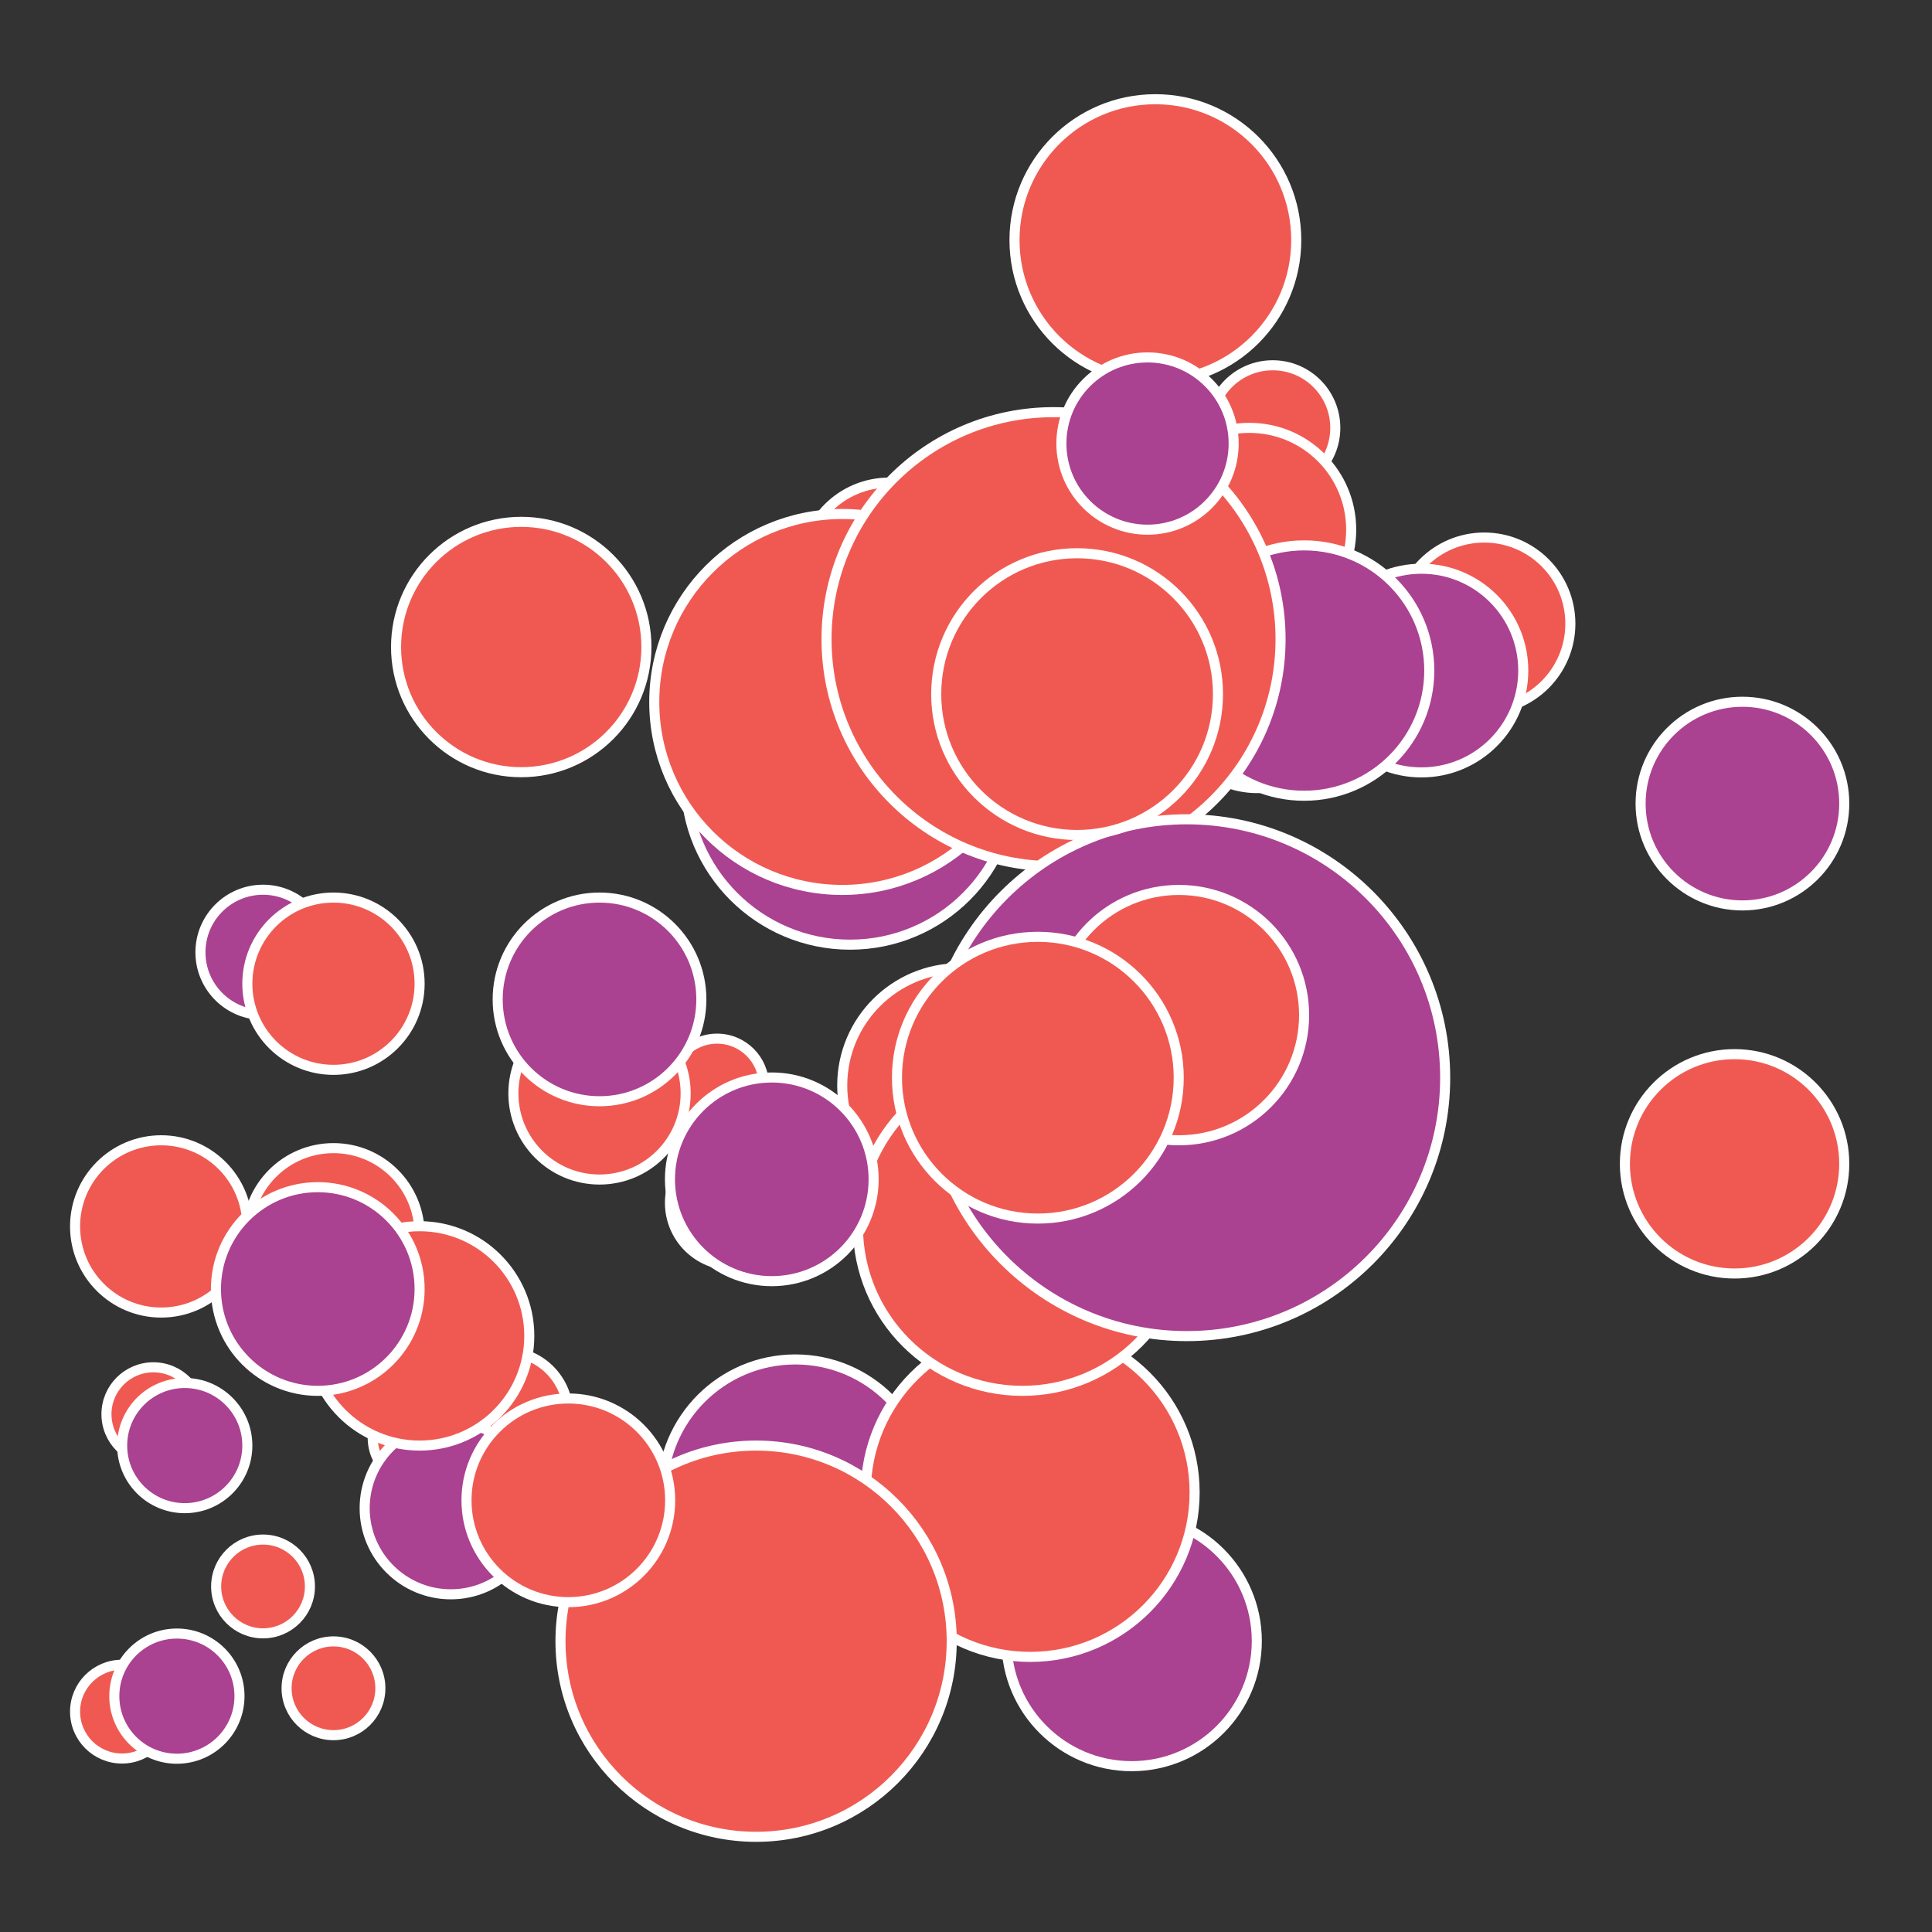 <svg id="Layer_1" data-name="Layer 1" xmlns="http://www.w3.org/2000/svg" viewBox="0 0 96 96"><rect x="0" y="0" width="96" height="96" fill="#333333" stroke="none"/><defs><style>.cls-1{fill:#f05951;}.cls-1,.cls-2{stroke:#fff;stroke-linecap:round;stroke-linejoin:round;stroke-width:0.5px;}.cls-2{fill:#ab4191;}</style></defs><title>ChartsGallery_Icons</title><circle class="cls-1" cx="6.06" cy="85.05" r="2.33"/><circle class="cls-1" cx="16.57" cy="83.89" r="2.33"/><circle class="cls-1" cx="13.07" cy="78.83" r="2.33"/><circle class="cls-1" cx="39.52" cy="59.38" r="2.33"/><circle class="cls-1" cx="35.63" cy="53.94" r="2.33"/><circle class="cls-1" cx="7.62" cy="70.27" r="2.33"/><circle class="cls-1" cx="20.85" cy="71.44" r="2.33"/><circle class="cls-2" cx="8.79" cy="84.28" r="3.11"/><circle class="cls-1" cx="18.9" cy="67.16" r="3.11"/><circle class="cls-1" cx="36.4" cy="59.77" r="3.11"/><circle class="cls-1" cx="63.24" cy="21.26" r="3.11"/><circle class="cls-1" cx="25.12" cy="70.27" r="3.11"/><circle class="cls-2" cx="9.18" cy="71.83" r="3.11"/><circle class="cls-2" cx="13.07" cy="47.32" r="3.11"/><circle class="cls-1" cx="8.01" cy="60.94" r="4.28"/><circle class="cls-2" cx="22.4" cy="74.94" r="4.28"/><circle class="cls-1" cx="29.79" cy="54.33" r="4.28"/><circle class="cls-1" cx="73.75" cy="30.99" r="4.28"/><circle class="cls-1" cx="62.47" cy="34.88" r="4.28"/><circle class="cls-1" cx="16.57" cy="48.88" r="4.28"/><circle class="cls-1" cx="44.18" cy="28.26" r="4.28"/><circle class="cls-1" cx="16.57" cy="61.33" r="4.28"/><circle class="cls-2" cx="29.79" cy="49.66" r="5.06"/><circle class="cls-1" cx="47.68" cy="53.94" r="5.83"/><circle class="cls-1" cx="62.08" cy="26.32" r="5.06"/><circle class="cls-2" cx="86.58" cy="39.93" r="5.06"/><circle class="cls-2" cx="70.63" cy="33.32" r="5.06"/><circle class="cls-2" cx="64.8" cy="33.32" r="6.22"/><circle class="cls-1" cx="25.9" cy="32.15" r="6.22"/><circle class="cls-2" cx="39.52" cy="74.16" r="6.61"/><circle class="cls-2" cx="56.23" cy="81.54" r="6.22"/><circle class="cls-1" cx="51.19" cy="74.16" r="8.17"/><circle class="cls-2" cx="42.24" cy="38.77" r="8.17"/><circle class="cls-1" cx="50.8" cy="60.94" r="8.17"/><circle class="cls-1" cx="41.85" cy="34.88" r="9.34"/><circle class="cls-1" cx="52.35" cy="31.76" r="11.28"/><circle class="cls-2" cx="58.97" cy="53.55" r="12.84"/><circle class="cls-1" cx="37.57" cy="81.55" r="9.72"/><circle class="cls-1" cx="58.58" cy="50.44" r="6.22"/><circle class="cls-1" cx="51.57" cy="53.55" r="7"/><circle class="cls-1" cx="53.52" cy="34.49" r="7"/><circle class="cls-1" cx="57.41" cy="11.93" r="7"/><circle class="cls-1" cx="86.19" cy="57.83" r="5.45"/><circle class="cls-1" cx="20.85" cy="66.38" r="5.45"/><circle class="cls-2" cx="38.35" cy="58.6" r="5.06"/><circle class="cls-2" cx="15.79" cy="64.05" r="5.06"/><circle class="cls-1" cx="28.24" cy="74.55" r="5.06"/><circle class="cls-2" cx="57.02" cy="22.04" r="4.28"/></svg>